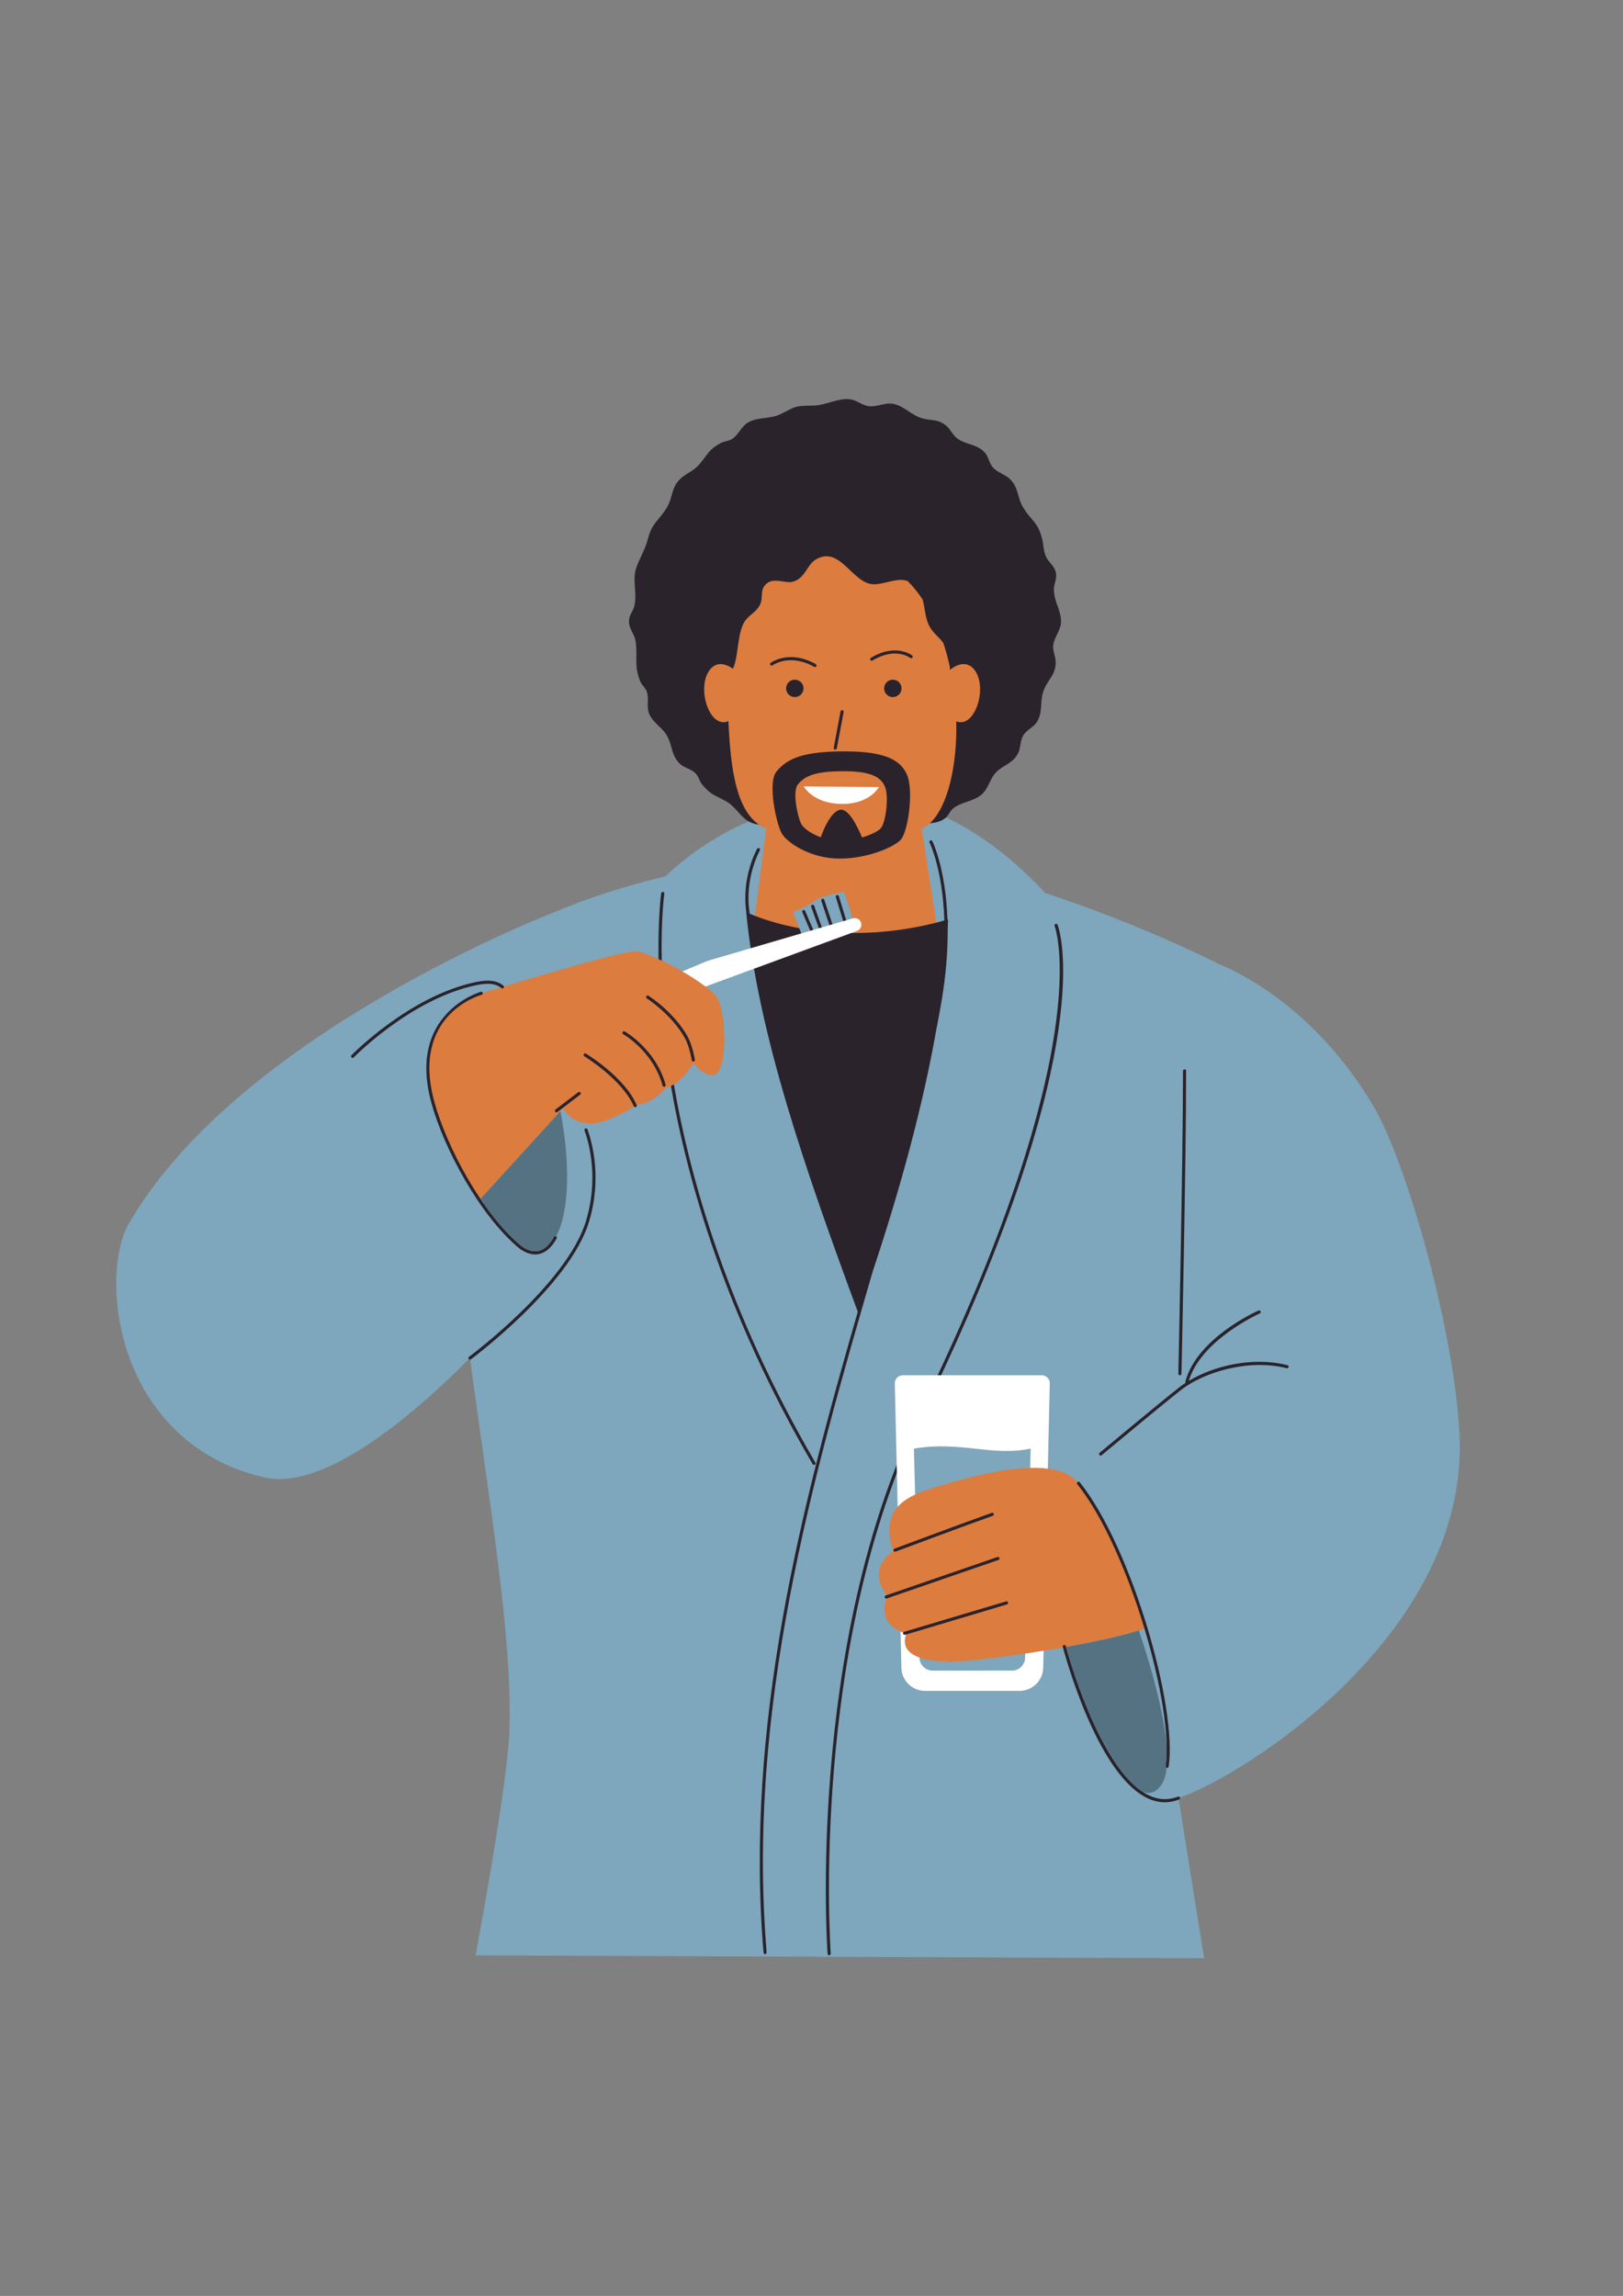 <?xml version="1.0" encoding="UTF-8"?>
<svg xmlns="http://www.w3.org/2000/svg" xmlns:xlink="http://www.w3.org/1999/xlink" width="595.5pt" height="842.25pt" viewBox="0 0 595.5 842.25" version="1.2">
<rect x="0" y="0" width="595.5" height="842.25" fill="#808080" stroke="none"/>
<defs>
<clipPath id="clip1">
  <path d="M 42.637 292 L 535.645 292 L 535.645 718.391 L 42.637 718.391 Z M 42.637 292 "/>
</clipPath>
<clipPath id="clip2">
  <path d="M 128 146.172 L 473 146.172 L 473 718 L 128 718 Z M 128 146.172 "/>
</clipPath>
</defs>
<g id="surface1">
<g clip-path="url(#clip1)" clip-rule="nonzero">
<path style=" stroke:none;fill-rule:nonzero;fill:rgb(49.409%,65.099%,73.729%);fill-opacity:1;" d="M 432.41 659.609 L 441.809 718.391 L 174.477 717.328 C 174.477 717.328 186.062 656.066 186.887 635.359 C 188.238 601.293 179.219 549.367 172.434 498.195 C 146.828 523.973 116.965 546.668 96.875 541.961 C 42.152 529.145 36.164 468.047 47.281 448.82 C 87.992 378.41 204.555 334.152 204.555 334.152 C 214.512 329.953 228.258 325.281 244.25 321.434 C 251.312 314.453 275.809 293.426 315.215 292.66 C 344.941 292.078 369.445 312.43 383.539 327.613 C 415.738 338.129 442.137 351.074 447.664 353.852 C 455.113 356.906 482.98 370.234 504.031 405.953 C 516.102 426.43 533.613 487.82 535.527 526.156 C 539.168 598.883 456.703 651.406 432.41 659.609 "/>
</g>
<path style=" stroke:none;fill-rule:nonzero;fill:rgb(86.67%,48.63%,24.709%);fill-opacity:1;" d="M 309.723 327.215 C 309.723 327.215 301.543 328.445 298.699 330.621 C 295.859 332.797 290.91 334.555 290.91 334.555 L 293.25 340.492 L 294.008 342.422 L 295.52 341.98 L 295.598 341.984 L 305.445 339.074 L 309.387 337.926 L 309.383 337.914 L 310.48 337.59 L 310.488 337.605 L 311.988 337.164 L 312.578 336.969 L 312.902 336.863 Z M 395.727 544.098 C 387.047 533.551 361.492 539.848 341.109 546.234 C 329.348 549.922 323.363 555.742 327.746 569.094 C 327.746 569.094 317.422 575.059 325.586 585.523 C 325.586 585.523 320.336 595.613 332.605 599.336 C 332.605 599.336 324.922 613.617 363.195 608.391 C 363.195 608.391 401.426 603.801 420.516 597.305 C 420.516 597.305 409.32 560.625 395.727 544.098 Z M 232.992 348.988 C 227.258 348.754 171.977 365.793 171.977 365.793 C 136.562 388.102 176.258 439.848 176.258 439.848 L 206.695 406.477 C 206.695 406.477 209.527 413.16 218.656 411.98 C 224.25 411.258 234.098 405.188 234.098 405.188 C 239.391 404.957 244.242 399.098 244.242 399.098 C 250.199 397.695 254.391 389.969 254.391 389.969 C 254.391 389.969 260.121 397.23 263.438 393.246 C 266.742 389.266 266.301 372.172 263.438 366.547 C 260.566 360.926 238.73 349.223 232.992 348.988 Z M 330.027 360.297 L 297.773 361.031 C 285.188 361.316 275.266 350.387 276.773 337.895 L 281.117 303.973 C 270.406 299.523 264.711 283.453 263.82 264.527 C 263.695 264.582 263.578 264.652 263.449 264.699 C 257.121 266.938 253.77 251.598 257.328 244.73 C 259.336 240.863 262.383 240.84 264.895 242.023 C 265.973 223.559 272.512 211.625 284.582 204.551 C 296.73 197.43 312.664 195.656 324.996 202.449 C 337.727 209.461 347.598 223.527 351.012 239.902 C 353.684 237.734 359.184 241.996 361.785 247.02 C 365.344 253.883 360.848 266.938 354.52 264.699 C 354.441 264.676 354.375 264.633 354.301 264.602 C 354.719 283.535 346.547 300.379 338.203 303.973 L 344.246 343.352 C 345.594 352.129 338.914 360.09 330.027 360.297 "/>
<g clip-path="url(#clip2)" clip-rule="nonzero">
<path style=" stroke:none;fill-rule:nonzero;fill:rgb(16.469%,13.73%,17.249%);fill-opacity:1;" d="M 324.723 288.645 C 323.168 284.887 319.301 282.922 309.492 282.922 C 299.688 282.922 295.523 284.387 292.762 287.746 C 290.578 290.398 292.762 300.094 294.031 302.34 C 294.84 303.77 297.484 305.832 301.141 307.145 C 302.422 303.59 304.824 298.164 307.93 297.133 C 311.055 296.09 314.418 302.703 316.301 307.215 C 319.828 306.195 322.48 304.746 323.223 303.793 C 325.07 301.441 326.184 292.16 324.723 288.645 Z M 308.098 314.98 C 297.348 314.98 288.68 309.09 286.77 305.621 C 284.863 302.156 281.555 287.207 284.863 283.09 C 288.969 277.984 295.27 275.641 310.008 275.641 C 324.746 275.641 330.598 278.797 332.898 284.477 C 335.109 289.926 333.422 304.238 330.645 307.875 C 328.762 310.34 318.852 314.98 308.098 314.98 Z M 427.668 647.879 C 427.621 648.195 427.836 648.488 428.148 648.531 C 428.176 648.535 428.203 648.535 428.234 648.535 C 428.512 648.535 428.758 648.336 428.797 648.055 C 432.02 626.461 415.387 567.809 396.172 543.746 C 395.977 543.496 395.613 543.457 395.367 543.652 C 395.121 543.848 395.082 544.211 395.277 544.457 C 414.344 568.34 430.859 626.488 427.668 647.879 Z M 432.203 659.078 C 428.508 660.512 424.754 660.281 421.059 658.391 C 403.102 649.219 391.176 604.312 391.062 603.863 C 390.98 603.555 390.668 603.367 390.363 603.453 C 390.055 603.531 389.875 603.844 389.953 604.148 C 390.441 606.016 402.125 650.008 420.535 659.402 C 422.809 660.57 425.109 661.152 427.398 661.152 C 429.141 661.152 430.887 660.816 432.621 660.141 C 432.91 660.031 433.059 659.695 432.945 659.402 C 432.832 659.109 432.496 658.957 432.203 659.078 Z M 190.039 457.543 C 191.273 458.586 193.598 460.176 196.344 460.176 C 196.754 460.176 197.18 460.141 197.613 460.059 C 200.184 459.582 202.422 457.637 204.254 454.281 C 204.406 454.004 204.309 453.656 204.031 453.504 C 203.75 453.352 203.406 453.457 203.254 453.734 C 201.59 456.773 199.621 458.523 197.402 458.934 C 194.484 459.477 191.797 457.531 190.777 456.668 C 176.848 444.879 163.855 420.711 159.352 404.152 C 150.738 372.523 175.668 365.23 176.73 364.934 C 177.035 364.855 177.215 364.539 177.129 364.234 C 177.043 363.93 176.73 363.754 176.426 363.832 C 176.152 363.906 149.328 371.707 158.246 404.453 C 162.797 421.18 175.934 445.609 190.039 457.543 Z M 366.703 571.531 C 366.602 571.234 366.273 571.074 365.98 571.18 L 324.977 585.301 C 324.676 585.402 324.52 585.723 324.621 586.027 C 324.703 586.266 324.926 586.414 325.164 586.414 C 325.227 586.414 325.285 586.398 325.348 586.383 L 366.352 572.262 C 366.652 572.156 366.809 571.832 366.703 571.531 Z M 369.148 587.469 L 331.742 598.629 C 331.438 598.723 331.266 599.043 331.355 599.344 C 331.434 599.59 331.66 599.75 331.906 599.75 C 331.961 599.75 332.012 599.742 332.07 599.73 L 369.477 588.566 C 369.781 588.473 369.957 588.156 369.859 587.852 C 369.773 587.547 369.453 587.379 369.148 587.469 Z M 328.387 569.238 C 328.453 569.238 328.52 569.227 328.59 569.203 C 328.852 569.105 354.934 559.352 364.262 556.07 C 364.562 555.969 364.719 555.637 364.613 555.344 C 364.508 555.043 364.184 554.887 363.883 554.988 C 354.547 558.273 328.449 568.031 328.184 568.133 C 327.891 568.242 327.742 568.57 327.852 568.867 C 327.941 569.098 328.152 569.238 328.387 569.238 Z M 214.824 413.961 C 214.531 414.07 214.375 414.395 214.48 414.691 C 216.211 419.523 219.723 432.449 214.973 448.012 C 207.938 471.043 172.453 497.477 172.094 497.742 C 171.84 497.93 171.785 498.289 171.973 498.539 C 172.09 498.691 172.258 498.773 172.434 498.773 C 172.555 498.773 172.676 498.738 172.773 498.66 C 173.137 498.395 208.922 471.738 216.062 448.348 C 220.918 432.457 217.328 419.246 215.559 414.305 C 215.449 414.008 215.121 413.855 214.824 413.961 Z M 183.98 362.477 C 184.227 362.68 184.582 362.645 184.785 362.402 C 184.984 362.16 184.953 361.797 184.707 361.598 C 181.77 359.168 177.805 359.59 174.309 360.332 C 150.164 365.445 129.168 386.898 128.957 387.113 C 128.738 387.34 128.742 387.703 128.969 387.922 C 129.082 388.031 129.223 388.082 129.367 388.082 C 129.52 388.082 129.668 388.023 129.777 387.91 C 129.984 387.695 150.742 366.492 174.543 361.449 C 177.773 360.77 181.414 360.355 183.98 362.477 Z M 214.98 386.516 C 214.707 386.344 214.359 386.434 214.195 386.707 C 214.035 386.977 214.117 387.328 214.391 387.488 C 214.527 387.574 228.254 395.945 232.543 405.812 C 232.637 406.023 232.848 406.156 233.07 406.156 C 233.145 406.156 233.223 406.137 233.297 406.105 C 233.582 405.98 233.719 405.641 233.594 405.352 C 229.156 395.152 215.559 386.859 214.98 386.516 Z M 253.828 388.965 C 253.871 389.246 254.113 389.445 254.391 389.445 C 254.422 389.445 254.449 389.445 254.48 389.441 C 254.793 389.395 255.004 389.098 254.957 388.785 C 254.922 388.57 254.105 383.48 252.242 380.164 C 247.23 371.246 238.309 365.523 237.934 365.289 C 237.66 365.113 237.312 365.195 237.145 365.461 C 236.973 365.73 237.055 366.082 237.32 366.254 C 237.41 366.309 246.371 372.055 251.242 380.727 C 253.004 383.859 253.816 388.914 253.828 388.965 Z M 204.172 408.051 C 204.293 408.051 204.418 408.012 204.523 407.934 L 212.867 401.582 C 213.117 401.391 213.168 401.035 212.973 400.777 C 212.781 400.527 212.422 400.48 212.168 400.672 L 203.828 407.023 C 203.578 407.215 203.531 407.574 203.719 407.824 C 203.832 407.973 204.004 408.051 204.172 408.051 Z M 229.227 378.383 C 228.949 378.23 228.602 378.328 228.449 378.605 C 228.297 378.883 228.395 379.227 228.668 379.383 C 228.781 379.445 239.684 385.676 243.105 398.234 C 243.172 398.492 243.402 398.66 243.652 398.66 C 243.703 398.66 243.758 398.652 243.805 398.637 C 244.109 398.559 244.289 398.242 244.207 397.938 C 240.656 384.898 229.344 378.449 229.227 378.383 Z M 305.086 340.375 C 305.148 340.375 305.207 340.367 305.27 340.344 C 305.566 340.242 305.73 339.918 305.629 339.621 L 302.426 330.074 C 302.32 329.777 301.996 329.609 301.699 329.719 C 301.402 329.816 301.234 330.141 301.336 330.441 L 304.543 339.98 C 304.625 340.223 304.848 340.375 305.086 340.375 Z M 307.059 328.359 C 306.754 328.453 306.582 328.77 306.676 329.074 L 309.598 338.613 C 309.672 338.859 309.902 339.023 310.148 339.023 C 310.199 339.023 310.258 339.012 310.312 338.996 C 310.617 338.902 310.785 338.582 310.691 338.281 L 307.773 328.738 C 307.68 328.441 307.359 328.266 307.059 328.359 Z M 297.98 331.93 C 297.684 332.031 297.527 332.363 297.637 332.656 L 300.555 340.777 C 300.641 341.012 300.859 341.156 301.098 341.156 C 301.16 341.156 301.227 341.145 301.289 341.121 C 301.59 341.016 301.742 340.688 301.637 340.391 L 298.715 332.273 C 298.605 331.973 298.277 331.824 297.98 331.93 Z M 320.262 466.254 C 330.469 435.727 338.707 405.105 343.441 378.234 C 344.223 374.344 344.926 370.508 345.555 366.742 C 347.148 357.16 347.734 348.75 347.719 341.52 C 347.777 340.094 347.82 338.688 347.84 337.309 C 347.77 337.328 347.699 337.348 347.633 337.363 C 346.957 318.379 342.152 308.695 342.078 308.562 C 341.938 308.285 341.586 308.176 341.309 308.316 C 341.027 308.461 340.918 308.805 341.059 309.086 C 341.133 309.219 345.875 318.809 346.5 337.668 C 345.504 337.945 344.504 338.227 343.5 338.48 C 328.613 342.242 313.281 343.195 299.055 341.391 L 298.578 341.547 L 295.422 334.164 C 295.297 333.875 294.961 333.738 294.672 333.859 C 294.379 333.984 294.246 334.32 294.371 334.609 L 297.488 341.902 L 294.223 342.969 L 293.25 340.492 C 287.586 339.445 282.137 337.949 277.02 335.984 C 276.367 335.734 275.734 335.465 275.09 335.207 C 272.934 322.426 278.719 312.078 278.793 311.961 C 278.949 311.684 278.855 311.332 278.578 311.176 C 278.305 311.02 277.957 311.113 277.801 311.387 C 277.723 311.516 271.938 321.824 273.848 334.703 C 273.832 334.699 273.809 334.691 273.793 334.684 C 278.277 379.887 295.699 429.652 314.734 481.215 C 294.094 552.73 273.16 632.574 280.148 716.332 C 280.172 716.629 280.426 716.855 280.715 716.855 C 280.734 716.855 280.75 716.855 280.766 716.855 C 281.082 716.828 281.312 716.551 281.285 716.234 C 273.82 626.676 298.367 541.512 320.262 466.254 Z M 243.254 327.199 C 242.934 327.16 242.652 327.371 242.605 327.684 C 242.586 327.824 241.375 336.566 241.641 351.859 C 242.023 352.035 242.402 352.215 242.789 352.395 C 242.492 336.867 243.723 327.988 243.738 327.844 C 243.785 327.531 243.57 327.246 243.254 327.199 Z M 472.395 500.82 C 459.648 497.586 445.414 501.039 436.18 506.57 C 440.668 491.504 462.008 481.914 462.223 481.812 C 462.512 481.688 462.645 481.348 462.512 481.062 C 462.387 480.773 462.047 480.645 461.762 480.77 C 460.84 481.176 439.23 490.891 434.934 506.781 C 434.883 506.965 434.93 507.148 435.035 507.285 C 434.16 507.852 433.332 508.441 432.566 509.043 C 425.238 514.793 403.68 532.773 403.461 532.957 C 403.219 533.16 403.188 533.52 403.391 533.762 C 403.5 533.898 403.668 533.969 403.828 533.969 C 403.957 533.969 404.086 533.922 404.195 533.836 C 404.414 533.656 425.961 515.684 433.273 509.941 C 441.617 503.395 458.062 498.355 472.113 501.926 C 472.414 502.008 472.73 501.82 472.809 501.516 C 472.887 501.207 472.699 500.898 472.395 500.82 Z M 388.02 339.258 C 387.898 338.965 387.57 338.82 387.273 338.945 C 386.984 339.062 386.844 339.398 386.961 339.688 C 387.129 340.113 403.363 383.75 337.066 519.07 C 295.711 603.473 303.574 715.629 303.66 716.75 C 303.68 717.055 303.938 717.281 304.23 717.281 C 304.246 717.281 304.262 717.281 304.277 717.281 C 304.59 717.254 304.824 716.984 304.805 716.664 C 304.719 715.547 296.875 603.699 338.094 519.57 C 372.875 448.586 384.609 403.398 388.324 377.992 C 392.371 350.359 388.199 339.695 388.02 339.258 Z M 432.906 504.512 C 432.91 504.512 432.914 504.512 432.922 504.512 C 433.23 504.512 433.484 504.262 433.492 503.953 C 433.512 503.184 435.199 426.648 435.199 392.852 C 435.199 392.535 434.945 392.281 434.629 392.281 C 434.316 392.281 434.055 392.535 434.055 392.852 C 434.055 426.633 432.367 503.156 432.348 503.926 C 432.34 504.242 432.59 504.5 432.906 504.512 Z M 298.672 537.41 C 298.77 537.41 298.875 537.383 298.965 537.328 C 299.234 537.172 299.324 536.82 299.168 536.547 C 266.914 481.328 253.098 432.027 247.246 397.82 C 246.898 398.031 246.547 398.223 246.18 398.398 C 252.09 432.699 265.969 481.977 298.18 537.121 C 298.285 537.305 298.477 537.41 298.672 537.41 Z M 234.922 249.961 C 235.5 251.359 236.887 252.383 237.371 253.887 C 238.18 256.414 237.145 259.152 238.09 261.582 C 239.508 265.238 242.785 266.555 244.672 269.809 C 246.859 273.578 246.094 276.773 249.32 280.047 C 250.945 281.703 253.602 282.016 255.266 283.758 C 256.457 285.012 256.578 286.551 257.598 287.777 C 260.996 291.871 262.367 291.605 266.609 294.062 C 269.953 295.996 271.82 299.949 275.152 301.582 C 276.219 302.102 277.352 302.371 278.516 302.547 C 270.027 296.703 268.07 281.809 267.254 264.527 C 267.129 264.582 267.012 264.652 266.883 264.699 C 266.41 264.867 265.949 264.941 265.496 264.949 C 259.93 265.012 256.328 253.371 259.617 247.02 C 262.117 242.195 266.234 243.348 268.922 245.371 C 270.945 240.66 270.363 235.105 272.383 229.668 C 273.676 226.199 276.242 225.535 278.219 222.891 C 280.434 219.926 278.676 217.363 280.477 214.934 C 283.238 211.219 287.812 214.215 290.832 213.41 C 295.637 212.133 295.922 207.125 299.562 205.105 C 308.484 200.16 312.898 214.48 320.773 214.336 C 325.027 214.254 329.137 211.789 333.027 213.145 C 335.051 215.168 336.879 217.438 338.531 219.91 C 339.328 222.906 339.465 226.238 340.621 228.922 C 341.992 232.098 344.387 233.418 346.148 235.938 C 347.074 238.746 347.848 241.637 348.496 244.566 C 348.508 244.973 348.512 245.379 348.52 245.785 C 351.164 243.531 355.684 241.867 358.352 247.02 C 361.621 253.324 358.086 264.84 352.59 264.945 C 352.105 264.953 351.598 264.883 351.086 264.699 C 351.008 264.676 350.941 264.633 350.867 264.602 C 351.23 281.18 347.645 296.156 341.145 302.039 C 343.055 301.797 344.688 301.656 346.73 300.219 C 348.023 299.309 348.512 297.492 349.742 296.543 C 352.875 294.129 357.035 294.027 360 291.613 C 362.688 289.434 363.191 285.457 365.734 283.066 C 368.488 280.473 371.512 280.055 373.449 276.539 C 374.555 274.523 374.203 271.852 375.43 269.809 C 376.668 267.746 379.18 266.855 380.418 264.898 C 382.699 261.289 381.5 257.734 382.73 253.895 C 384.207 249.289 387.281 248.062 387.359 242.945 C 387.391 240.938 386.211 238.855 386.434 236.77 C 386.773 233.637 389.312 231.219 389.312 228.008 C 389.312 223.855 386.656 220.531 386.684 216.176 C 386.695 213.949 387.898 212.504 387.406 210.07 C 386.895 207.531 384.734 206.359 383.762 204.129 C 382.762 201.809 382.914 199.809 382.316 197.484 C 380.734 191.355 378.531 191.219 375.43 186.195 C 373.277 182.715 373.793 179.113 370.781 175.961 C 368.918 174.008 366.043 173.496 364.188 171.316 C 362.906 169.809 362.715 167.574 361.426 166.125 C 358.539 162.867 354.797 163.293 351.43 160.992 C 349.457 159.645 348.613 157.102 346.73 155.793 C 343.832 153.77 342.129 154.352 338.848 153.586 C 334.656 152.605 331.98 149.086 327.992 148.188 C 324.875 147.488 321.898 149.375 318.805 149.004 C 316.176 148.691 314.145 146.582 311.527 146.422 C 306.891 146.137 302.984 148.754 298.23 148.797 C 291.293 148.855 292.137 149.121 286.27 151.98 C 282.406 153.855 277.836 152.852 274.266 155.109 C 271.941 156.578 270.988 159.461 268.676 160.992 C 267.352 161.871 265.629 161.844 264.312 162.59 C 259.875 165.121 259.891 166.441 256.566 170.383 C 254.469 172.867 251.43 173.75 249.324 175.953 C 246.238 179.18 246.816 182.625 244.672 186.195 C 241.863 190.883 239.266 191.734 237.785 197.484 C 236.699 201.699 234.988 204.129 233.562 207.984 C 231.848 212.625 233.852 217.293 232.781 222.145 C 232.301 224.34 230.789 225.484 230.789 228.008 C 230.789 230.773 232.883 232.707 233.227 235.316 C 234.027 241.387 232.559 244.273 234.922 249.961 Z M 334.777 241.25 C 334.969 241 334.926 240.645 334.676 240.453 C 334.434 240.262 328.574 235.883 319.551 241.316 C 319.281 241.48 319.191 241.832 319.359 242.102 C 319.465 242.277 319.652 242.379 319.848 242.379 C 319.949 242.379 320.051 242.355 320.145 242.297 C 328.461 237.281 333.758 241.188 333.977 241.359 C 334.227 241.551 334.586 241.5 334.777 241.25 Z M 306.473 275.012 C 306.738 275.012 306.98 274.82 307.031 274.543 L 309.535 261.195 C 309.594 260.887 309.391 260.586 309.078 260.527 C 308.77 260.473 308.469 260.676 308.41 260.984 L 305.906 274.332 C 305.852 274.645 306.051 274.941 306.363 275 C 306.398 275.008 306.434 275.012 306.473 275.012 Z M 299.035 244.707 C 299.23 244.707 299.43 244.602 299.531 244.414 C 299.688 244.137 299.59 243.789 299.316 243.633 C 289.668 238.219 283.066 242.953 282.793 243.156 C 282.539 243.344 282.484 243.699 282.672 243.953 C 282.859 244.211 283.219 244.262 283.473 244.074 C 283.727 243.891 289.773 239.598 298.754 244.629 C 298.844 244.684 298.941 244.707 299.035 244.707 Z M 288.434 252.531 C 288.434 254.289 289.863 255.723 291.629 255.723 C 293.391 255.723 294.824 254.289 294.824 252.531 C 294.824 250.766 293.391 249.34 291.629 249.34 C 289.863 249.34 288.434 250.766 288.434 252.531 Z M 327.59 255.723 C 325.828 255.723 324.398 254.289 324.398 252.531 C 324.398 250.766 325.828 249.34 327.59 249.34 C 329.355 249.34 330.789 250.766 330.789 252.531 C 330.789 254.289 329.355 255.723 327.59 255.723 "/>
</g>
<path style=" stroke:none;fill-rule:nonzero;fill:rgb(100%,100%,100%);fill-opacity:1;" d="M 382.227 504.508 L 331.266 504.508 C 329.613 504.508 328.273 505.875 328.316 507.531 L 329.008 537.375 L 329.074 540.332 L 329.367 552.762 C 330.949 550.969 333.125 549.516 335.77 548.277 L 335.324 531.418 C 352.496 528.504 363.758 534.387 378.168 531.418 L 377.98 538.473 C 380.27 538.414 382.441 538.508 384.457 538.773 L 385.18 507.531 C 385.219 505.875 383.883 504.508 382.227 504.508 Z M 376.137 608.141 C 376.062 610.762 373.918 612.859 371.289 612.859 L 342.207 612.859 C 339.578 612.859 337.43 610.762 337.363 608.141 L 337.355 608.074 C 330.438 605.609 331.973 600.797 332.477 599.609 L 332.07 599.73 C 332.012 599.742 331.961 599.75 331.906 599.75 C 331.66 599.75 331.434 599.59 331.355 599.344 C 331.316 599.203 331.332 599.051 331.395 598.926 C 331.055 598.801 330.734 598.664 330.426 598.531 L 330.734 611.824 C 330.848 616.531 334.695 620.293 339.41 620.293 L 374.086 620.293 C 378.801 620.293 382.648 616.531 382.758 611.824 L 382.906 605.574 C 380.531 605.953 378.262 606.305 376.176 606.609 Z M 312.93 336.891 L 311.988 337.164 L 310.488 337.605 L 309.387 337.926 L 305.445 339.074 L 304.348 339.398 L 301.57 340.211 L 300.469 340.531 L 298.406 341.137 L 297.301 341.461 L 294.008 342.422 L 275.438 347.852 L 260.793 352.133 C 260.016 352.359 259.25 352.633 258.5 352.949 L 250.375 356.363 C 253.508 358.164 256.492 360.098 258.848 361.906 L 276.66 355.367 L 312.344 342.27 L 314.449 341.496 C 315.852 340.984 316.461 339.328 315.723 338.023 C 315.168 337.043 314.012 336.574 312.93 336.891 Z M 294.898 288.52 L 322.473 288.715 C 322.473 288.715 319.207 295.066 308.68 294.914 C 298.383 294.773 294.898 288.52 294.898 288.52 "/>
<path style=" stroke:none;fill-rule:nonzero;fill:rgb(33.33%,44.71%,50.98%);fill-opacity:1;" d="M 176.441 439.648 C 177.121 440.785 177.801 441.895 178.488 442.965 C 182.355 448.309 186.52 453.066 190.777 456.668 C 191.797 457.531 194.484 459.477 197.402 458.934 C 199.621 458.523 201.59 456.773 203.254 453.734 C 203.406 453.457 203.75 453.352 204.031 453.504 C 204.031 453.508 204.035 453.516 204.039 453.516 C 209.156 444.129 209.137 425.504 205.605 407.668 Z M 428.051 648.496 C 427.797 650.945 427.242 652.961 426.332 654.406 C 425.023 656.504 423.512 657.539 421.852 657.707 C 421.004 657.789 420.109 657.648 419.188 657.289 C 403.059 646.629 392.207 608.074 391.145 604.18 C 400.402 602.535 410.262 600.48 417.879 598.152 C 422.93 613.133 427.133 629.07 428.047 640.582 C 428.094 643.32 427.98 645.785 427.668 647.879 C 427.625 648.16 427.797 648.41 428.051 648.496 "/>
</g>
</svg>
